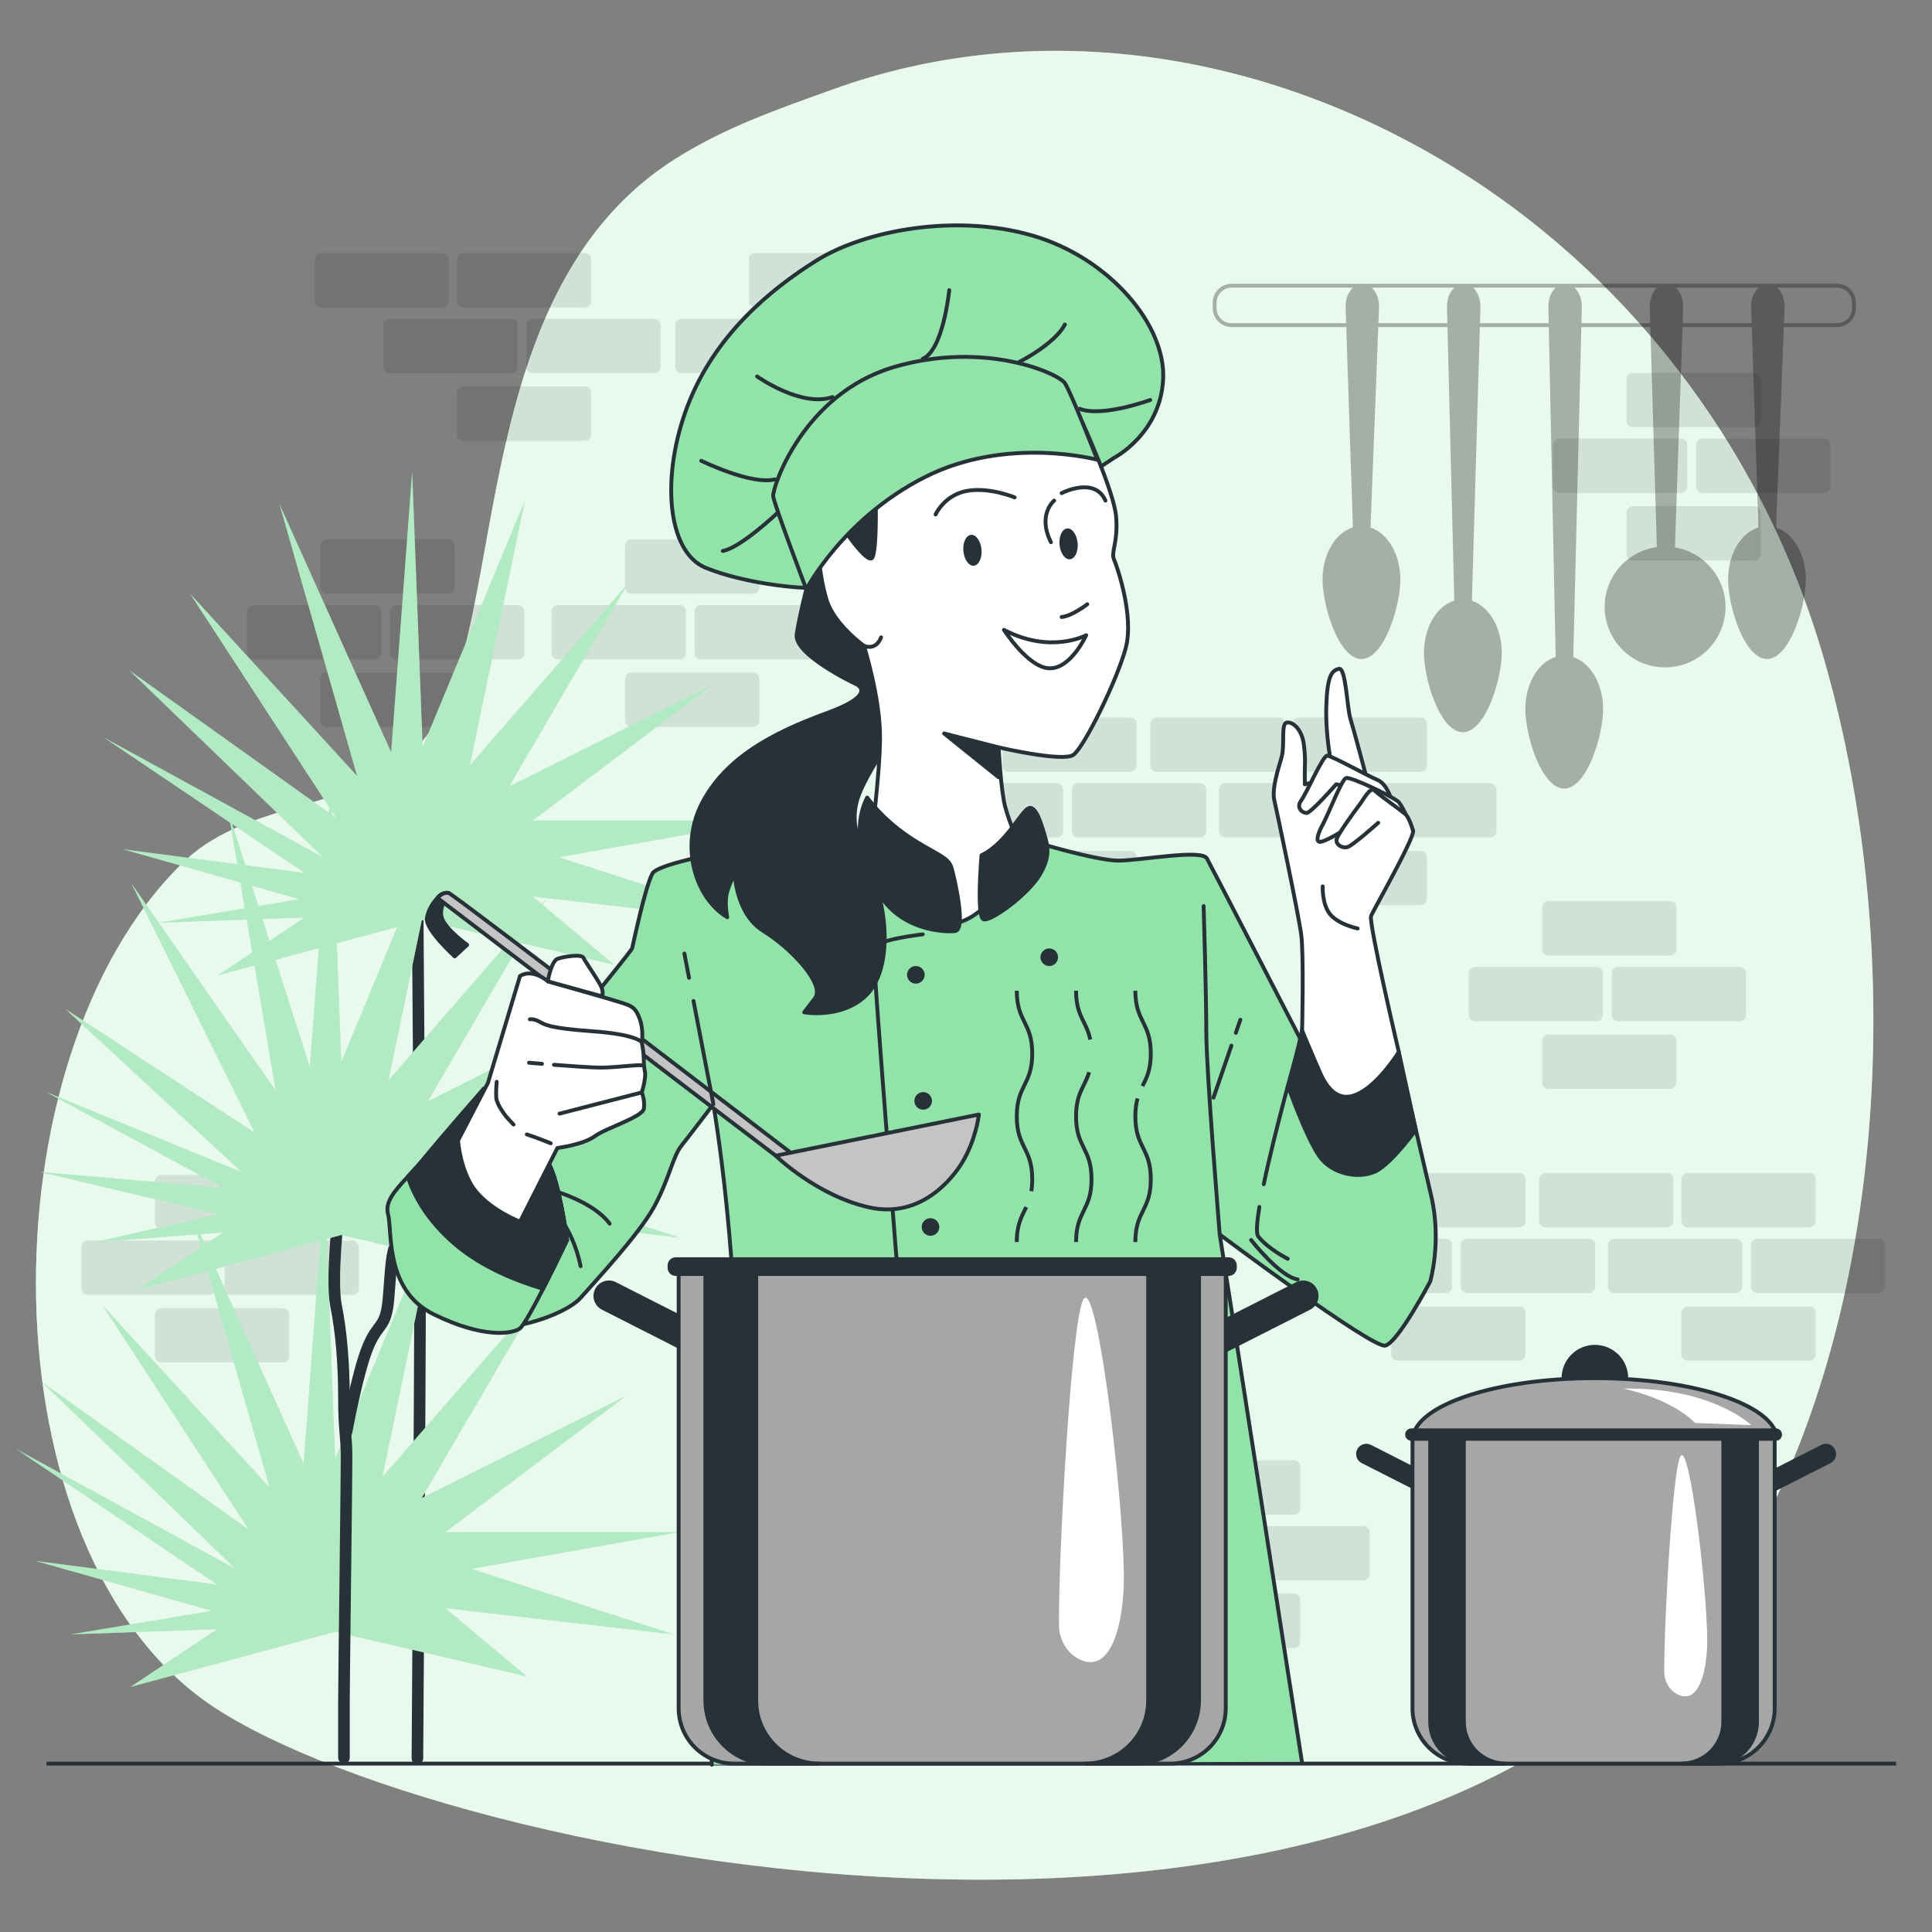 <?xml version="1.0" encoding="utf-8"?>
<!-- Generator: Adobe Illustrator 27.5.0, SVG Export Plug-In . SVG Version: 6.00 Build 0)  -->
<svg version="1.1" xmlns="http://www.w3.org/2000/svg" xmlns:xlink="http://www.w3.org/1999/xlink" x="0px" y="0px"
	 viewBox="0 0 500 500" style="enable-background:new 0 0 500 500;" xml:space="preserve">
<rect x="0" y="0" width="500" height="500" fill="#808080" stroke="none"/>
<g id="Background_Simple">
	<g>
		<path style="fill:#92E3A9;" d="M461.65,383.466c27.811-62.521,29.683-145.823,10.484-212.608
			c-16.53-57.501-53.313-101.357-95.799-127.473C327.041,13.084,268.284,4.066,215.386,23.19
			c-13.918,5.032-27.464,9.639-40.583,17.902c-53.783,33.874-43.405,117.347-62.275,146.384
			c-15.876,24.43-46.233,17.226-65.372,35.946c-51.643,50.515-51.779,178.202,7.813,218.115
			C118.188,483.88,392.765,538.32,461.65,383.466z"/>
		<path style="opacity:0.8;fill:#FFFFFF;" d="M461.65,383.466c27.811-62.521,29.683-145.823,10.484-212.608
			c-16.53-57.501-53.313-101.357-95.799-127.473C327.041,13.084,268.284,4.066,215.386,23.19
			c-13.918,5.032-27.464,9.639-40.583,17.902c-53.783,33.874-43.405,117.347-62.275,146.384
			c-15.876,24.43-46.233,17.226-65.372,35.946c-51.643,50.515-51.779,178.202,7.813,218.115
			C118.188,483.88,392.765,538.32,461.65,383.466z"/>
	</g>
</g>
<g id="Bricks">
	<g style="opacity:0.1;">
		<g>
			<path d="M432.209,247.299h-31.46c-0.91,0-1.648-0.738-1.648-1.648v-10.772c0-0.91,0.738-1.648,1.648-1.648h31.46
				c0.91,0,1.648,0.738,1.648,1.648v10.772C433.857,246.561,433.119,247.299,432.209,247.299z"/>
			<path d="M432.209,281.805h-31.46c-0.91,0-1.648-0.738-1.648-1.648v-10.772c0-0.91,0.738-1.648,1.648-1.648h31.46
				c0.91,0,1.648,0.738,1.648,1.648v10.772C433.857,281.067,433.119,281.805,432.209,281.805z"/>
			<path d="M450.219,264.303h-31.46c-0.91,0-1.648-0.738-1.648-1.648v-10.772c0-0.91,0.738-1.648,1.648-1.648h31.46
				c0.91,0,1.648,0.738,1.648,1.648v10.772C451.867,263.565,451.129,264.303,450.219,264.303z"/>
			<path d="M413.191,264.303h-31.46c-0.91,0-1.648-0.738-1.648-1.648v-10.772c0-0.91,0.738-1.648,1.648-1.648h31.46
				c0.91,0,1.648,0.738,1.648,1.648v10.772C414.839,263.565,414.101,264.303,413.191,264.303z"/>
		</g>
		<g>
			<path d="M454.031,110.564h-31.46c-0.91,0-1.648-0.738-1.648-1.648V98.144c0-0.91,0.738-1.648,1.648-1.648h31.46
				c0.91,0,1.648,0.738,1.648,1.648v10.772C455.679,109.826,454.941,110.564,454.031,110.564z"/>
			<path d="M454.031,145.07h-31.46c-0.91,0-1.648-0.738-1.648-1.648V132.65c0-0.91,0.738-1.648,1.648-1.648h31.46
				c0.91,0,1.648,0.738,1.648,1.648v10.772C455.679,144.331,454.941,145.07,454.031,145.07z"/>
			<path d="M472.041,127.568h-31.46c-0.91,0-1.648-0.738-1.648-1.648v-10.772c0-0.91,0.738-1.648,1.648-1.648h31.46
				c0.91,0,1.648,0.738,1.648,1.648v10.772C473.689,126.83,472.951,127.568,472.041,127.568z"/>
			<path d="M435.013,127.568h-31.46c-0.91,0-1.648-0.738-1.648-1.648v-10.772c0-0.91,0.738-1.648,1.648-1.648h31.46
				c0.91,0,1.648,0.738,1.648,1.648v10.772C436.661,126.83,435.923,127.568,435.013,127.568z"/>
		</g>
		<g>
			<path d="M73.214,318.124h-31.46c-0.91,0-1.648-0.738-1.648-1.648v-10.772c0-0.91,0.738-1.648,1.648-1.648h31.46
				c0.91,0,1.648,0.738,1.648,1.648v10.772C74.862,317.386,74.124,318.124,73.214,318.124z"/>
			<path d="M73.214,352.63h-31.46c-0.91,0-1.648-0.738-1.648-1.648V340.21c0-0.91,0.738-1.648,1.648-1.648h31.46
				c0.91,0,1.648,0.738,1.648,1.648v10.772C74.862,351.892,74.124,352.63,73.214,352.63z"/>
			<path d="M91.224,335.128h-31.46c-0.91,0-1.648-0.738-1.648-1.648v-10.772c0-0.91,0.738-1.648,1.648-1.648h31.46
				c0.91,0,1.648,0.738,1.648,1.648v10.772C92.873,334.391,92.135,335.128,91.224,335.128z"/>
			<path d="M54.196,335.128h-31.46c-0.91,0-1.648-0.738-1.648-1.648v-10.772c0-0.91,0.738-1.648,1.648-1.648h31.46
				c0.91,0,1.648,0.738,1.648,1.648v10.772C55.844,334.391,55.106,335.128,54.196,335.128z"/>
		</g>
		<g>
			<path d="M194.882,153.648h-31.46c-0.91,0-1.648-0.738-1.648-1.648v-10.772c0-0.91,0.738-1.648,1.648-1.648h31.46
				c0.91,0,1.648,0.738,1.648,1.648v10.772C196.53,152.91,195.792,153.648,194.882,153.648z"/>
			<path d="M194.882,188.153h-31.46c-0.91,0-1.648-0.738-1.648-1.648v-10.772c0-0.91,0.738-1.648,1.648-1.648h31.46
				c0.91,0,1.648,0.738,1.648,1.648v10.772C196.53,187.415,195.792,188.153,194.882,188.153z"/>
			<path d="M212.892,170.652h-31.46c-0.91,0-1.648-0.738-1.648-1.648v-10.772c0-0.91,0.738-1.648,1.648-1.648h31.46
				c0.91,0,1.648,0.738,1.648,1.648v10.772C214.54,169.914,213.802,170.652,212.892,170.652z"/>
			<path d="M175.864,170.652h-31.46c-0.91,0-1.648-0.738-1.648-1.648v-10.772c0-0.91,0.738-1.648,1.648-1.648h31.46
				c0.91,0,1.648,0.738,1.648,1.648v10.772C177.512,169.914,176.774,170.652,175.864,170.652z"/>
		</g>
		<g>
			<path d="M116.023,153.648h-31.46c-0.91,0-1.648-0.738-1.648-1.648v-10.772c0-0.91,0.738-1.648,1.648-1.648h31.46
				c0.91,0,1.648,0.738,1.648,1.648v10.772C117.671,152.91,116.933,153.648,116.023,153.648z"/>
			<path d="M116.023,188.153h-31.46c-0.91,0-1.648-0.738-1.648-1.648v-10.772c0-0.91,0.738-1.648,1.648-1.648h31.46
				c0.91,0,1.648,0.738,1.648,1.648v10.772C117.671,187.415,116.933,188.153,116.023,188.153z"/>
			<path d="M134.033,170.652h-31.46c-0.91,0-1.648-0.738-1.648-1.648v-10.772c0-0.91,0.738-1.648,1.648-1.648h31.46
				c0.91,0,1.648,0.738,1.648,1.648v10.772C135.682,169.914,134.944,170.652,134.033,170.652z"/>
			<path d="M97.005,170.652h-31.46c-0.91,0-1.648-0.738-1.648-1.648v-10.772c0-0.91,0.738-1.648,1.648-1.648h31.46
				c0.91,0,1.648,0.738,1.648,1.648v10.772C98.653,169.914,97.915,170.652,97.005,170.652z"/>
		</g>
		<g>
			<path d="M151.322,79.57h-31.46c-0.91,0-1.648-0.738-1.648-1.648V67.15c0-0.91,0.738-1.648,1.648-1.648h31.46
				c0.91,0,1.648,0.738,1.648,1.648v10.772C152.97,78.832,152.232,79.57,151.322,79.57z"/>
			<path d="M114.507,79.57h-31.46c-0.91,0-1.648-0.738-1.648-1.648V67.15c0-0.91,0.738-1.648,1.648-1.648h31.46
				c0.91,0,1.648,0.738,1.648,1.648v10.772C116.155,78.832,115.417,79.57,114.507,79.57z"/>
			<path d="M151.322,114.076h-31.46c-0.91,0-1.648-0.738-1.648-1.648v-10.772c0-0.91,0.738-1.648,1.648-1.648h31.46
				c0.91,0,1.648,0.738,1.648,1.648v10.772C152.97,113.338,152.232,114.076,151.322,114.076z"/>
			<path d="M169.332,96.574h-31.46c-0.91,0-1.648-0.738-1.648-1.648V84.154c0-0.91,0.738-1.648,1.648-1.648h31.46
				c0.91,0,1.648,0.738,1.648,1.648v10.772C170.98,95.836,170.242,96.574,169.332,96.574z"/>
			<path d="M132.304,96.574h-31.46c-0.91,0-1.648-0.738-1.648-1.648V84.154c0-0.91,0.738-1.648,1.648-1.648h31.46
				c0.91,0,1.648,0.738,1.648,1.648v10.772C133.952,95.836,133.214,96.574,132.304,96.574z"/>
		</g>
		<g>
			<path d="M292.516,199.735h-31.46c-0.91,0-1.648-0.738-1.648-1.648v-10.772c0-0.91,0.738-1.648,1.648-1.648h31.46
				c0.91,0,1.648,0.738,1.648,1.648v10.772C294.165,198.997,293.427,199.735,292.516,199.735z"/>
			<path d="M292.516,234.241h-31.46c-0.91,0-1.648-0.738-1.648-1.648v-10.772c0-0.91,0.738-1.648,1.648-1.648h31.46
				c0.91,0,1.648,0.738,1.648,1.648v10.772C294.165,233.503,293.427,234.241,292.516,234.241z"/>
			<path d="M310.527,216.74h-31.46c-0.91,0-1.648-0.738-1.648-1.648V204.32c0-0.91,0.738-1.648,1.648-1.648h31.46
				c0.91,0,1.648,0.738,1.648,1.648v10.772C312.175,216.002,311.437,216.74,310.527,216.74z"/>
			<path d="M273.498,216.74h-31.46c-0.91,0-1.648-0.738-1.648-1.648V204.32c0-0.91,0.738-1.648,1.648-1.648h31.46
				c0.91,0,1.648,0.738,1.648,1.648v10.772C275.146,216.002,274.409,216.74,273.498,216.74z"/>
		</g>
		<g>
			<path d="M367.62,199.735h-31.46c-0.91,0-1.648-0.738-1.648-1.648v-10.772c0-0.91,0.738-1.648,1.648-1.648h31.46
				c0.91,0,1.648,0.738,1.648,1.648v10.772C369.268,198.997,368.53,199.735,367.62,199.735z"/>
			<path d="M330.805,199.735h-31.46c-0.91,0-1.648-0.738-1.648-1.648v-10.772c0-0.91,0.738-1.648,1.648-1.648h31.46
				c0.91,0,1.648,0.738,1.648,1.648v10.772C332.453,198.997,331.715,199.735,330.805,199.735z"/>
			<path d="M367.62,234.241h-31.46c-0.91,0-1.648-0.738-1.648-1.648v-10.772c0-0.91,0.738-1.648,1.648-1.648h31.46
				c0.91,0,1.648,0.738,1.648,1.648v10.772C369.268,233.503,368.53,234.241,367.62,234.241z"/>
			<path d="M385.63,216.74h-31.46c-0.91,0-1.648-0.738-1.648-1.648V204.32c0-0.91,0.738-1.648,1.648-1.648h31.46
				c0.91,0,1.648,0.738,1.648,1.648v10.772C387.279,216.002,386.54,216.74,385.63,216.74z"/>
			<path d="M348.602,216.74h-31.46c-0.91,0-1.648-0.738-1.648-1.648V204.32c0-0.91,0.738-1.648,1.648-1.648h31.46
				c0.91,0,1.648,0.738,1.648,1.648v10.772C350.25,216.002,349.512,216.74,348.602,216.74z"/>
		</g>
		<g>
			<path d="M393.155,317.648h-31.46c-0.91,0-1.648-0.738-1.648-1.648v-10.772c0-0.91,0.738-1.648,1.648-1.648h31.46
				c0.91,0,1.648,0.738,1.648,1.648V316C394.803,316.91,394.065,317.648,393.155,317.648z"/>
			<path d="M393.155,352.154h-31.46c-0.91,0-1.648-0.738-1.648-1.648v-10.772c0-0.91,0.738-1.648,1.648-1.648h31.46
				c0.91,0,1.648,0.738,1.648,1.648v10.772C394.803,351.416,394.065,352.154,393.155,352.154z"/>
			<path d="M411.165,334.652h-31.46c-0.91,0-1.648-0.738-1.648-1.648v-10.772c0-0.91,0.738-1.648,1.648-1.648h31.46
				c0.91,0,1.648,0.738,1.648,1.648v10.772C412.814,333.914,412.076,334.652,411.165,334.652z"/>
			<path d="M374.137,334.652h-31.46c-0.91,0-1.648-0.738-1.648-1.648v-10.772c0-0.91,0.738-1.648,1.648-1.648h31.46
				c0.91,0,1.648,0.738,1.648,1.648v10.772C375.785,333.914,375.047,334.652,374.137,334.652z"/>
		</g>
		<g>
			<path d="M468.259,317.648h-31.46c-0.91,0-1.648-0.738-1.648-1.648v-10.772c0-0.91,0.738-1.648,1.648-1.648h31.46
				c0.91,0,1.648,0.738,1.648,1.648V316C469.907,316.91,469.169,317.648,468.259,317.648z"/>
			<path d="M431.443,317.648h-31.46c-0.91,0-1.648-0.738-1.648-1.648v-10.772c0-0.91,0.738-1.648,1.648-1.648h31.46
				c0.91,0,1.648,0.738,1.648,1.648V316C433.092,316.91,432.354,317.648,431.443,317.648z"/>
			<path d="M468.259,352.154h-31.46c-0.91,0-1.648-0.738-1.648-1.648v-10.772c0-0.91,0.738-1.648,1.648-1.648h31.46
				c0.91,0,1.648,0.738,1.648,1.648v10.772C469.907,351.416,469.169,352.154,468.259,352.154z"/>
			<path d="M486.269,334.652h-31.46c-0.91,0-1.648-0.738-1.648-1.648v-10.772c0-0.91,0.738-1.648,1.648-1.648h31.46
				c0.91,0,1.648,0.738,1.648,1.648v10.772C487.917,333.914,487.179,334.652,486.269,334.652z"/>
			<path d="M449.24,334.652h-31.46c-0.91,0-1.648-0.738-1.648-1.648v-10.772c0-0.91,0.738-1.648,1.648-1.648h31.46
				c0.91,0,1.648,0.738,1.648,1.648v10.772C450.889,333.914,450.151,334.652,449.24,334.652z"/>
		</g>
		<g>
			<path d="M334.844,392h-31.46c-0.91,0-1.648-0.738-1.648-1.648v-10.772c0-0.91,0.738-1.648,1.648-1.648h31.46
				c0.91,0,1.648,0.738,1.648,1.648v10.772C336.492,391.263,335.754,392,334.844,392z"/>
			<path d="M334.844,426.506h-31.46c-0.91,0-1.648-0.738-1.648-1.648v-10.772c0-0.91,0.738-1.648,1.648-1.648h31.46
				c0.91,0,1.648,0.738,1.648,1.648v10.772C336.492,425.768,335.754,426.506,334.844,426.506z"/>
			<path d="M352.854,409.005h-31.46c-0.91,0-1.648-0.738-1.648-1.648v-10.772c0-0.91,0.738-1.648,1.648-1.648h31.46
				c0.91,0,1.648,0.738,1.648,1.648v10.772C354.502,408.267,353.764,409.005,352.854,409.005z"/>
			<path d="M315.826,409.005h-31.46c-0.91,0-1.648-0.738-1.648-1.648v-10.772c0-0.91,0.738-1.648,1.648-1.648h31.46
				c0.91,0,1.648,0.738,1.648,1.648v10.772C317.474,408.267,316.736,409.005,315.826,409.005z"/>
		</g>
		<g>
			<path d="M226.904,79.57h-31.46c-0.91,0-1.648-0.738-1.648-1.648V67.15c0-0.91,0.738-1.648,1.648-1.648h31.46
				c0.91,0,1.648,0.738,1.648,1.648v10.772C228.553,78.832,227.815,79.57,226.904,79.57z"/>
			<path d="M226.904,114.076h-31.46c-0.91,0-1.648-0.738-1.648-1.648v-10.772c0-0.91,0.738-1.648,1.648-1.648h31.46
				c0.91,0,1.648,0.738,1.648,1.648v10.772C228.553,113.338,227.815,114.076,226.904,114.076z"/>
			<path d="M244.915,96.574h-31.46c-0.91,0-1.648-0.738-1.648-1.648V84.154c0-0.91,0.738-1.648,1.648-1.648h31.46
				c0.91,0,1.648,0.738,1.648,1.648v10.772C246.563,95.836,245.825,96.574,244.915,96.574z"/>
			<path d="M207.886,96.574h-31.46c-0.91,0-1.648-0.738-1.648-1.648V84.154c0-0.91,0.738-1.648,1.648-1.648h31.46
				c0.91,0,1.648,0.738,1.648,1.648v10.772C209.535,95.836,208.797,96.574,207.886,96.574z"/>
		</g>
	</g>
</g>
<g id="Plant">
	<g>
		<g>
			<g>
				<path style="fill:none;stroke:#263238;stroke-width:3;stroke-linecap:round;stroke-linejoin:round;stroke-miterlimit:10;" d="
					M108.025,227.955c0,0,0.679,84.877,0.679,107.285c0,22.408-0.679,119.82-0.679,119.82"/>
				<polygon style="fill:#92E3A9;" points="158.952,249.684 137.902,232.029 196.977,238.819 144.692,221.844 198.335,212.338 
					137.902,212.338 184.754,177.029 131.791,203.51 162.347,151.226 121.606,198.078 135.865,129.497 109.383,193.325 
					106.667,122.028 101.235,194.683 72.34,130.498 92.408,200.794 49.189,153.649 86.976,211.659 33.48,173.493 83.581,221.844 
					26.865,190.856 78.828,225.918 31.826,219.795 77.47,232.708 40.921,238.812 78.828,237.461 56.42,252.4 109.383,238.14 				"/>
				<polygon style="opacity:0.3;fill:#FFFFFF;" points="158.952,249.684 137.902,232.029 196.977,238.819 144.692,221.844 
					198.335,212.338 137.902,212.338 184.754,177.029 131.791,203.51 162.347,151.226 121.606,198.078 135.865,129.497 
					109.383,193.325 106.667,122.028 101.235,194.683 72.34,130.498 92.408,200.794 49.189,153.649 86.976,211.659 33.48,173.493 
					83.581,221.844 26.865,190.856 78.828,225.918 31.826,219.795 77.47,232.708 40.921,238.812 78.828,237.461 56.42,252.4 
					109.383,238.14 				"/>
				<polygon style="fill:#92E3A9;" points="136.308,433.855 115.258,416.201 174.333,422.991 122.048,406.016 175.691,396.509 
					115.258,396.509 162.11,361.2 109.147,387.682 139.703,335.398 98.962,382.25 113.221,313.669 86.739,377.497 84.023,306.2 
					78.591,378.855 49.696,314.669 69.764,384.966 26.545,337.82 64.332,395.83 10.836,357.664 60.937,406.016 4.221,375.027 
					56.184,410.09 9.182,403.966 54.826,416.88 18.277,422.983 56.184,421.633 33.776,436.571 86.739,422.312 				"/>
				<polygon style="opacity:0.3;fill:#FFFFFF;" points="136.308,433.855 115.258,416.201 174.333,422.991 122.048,406.016 
					175.691,396.509 115.258,396.509 162.11,361.2 109.147,387.682 139.703,335.398 98.962,382.25 113.221,313.669 86.739,377.497 
					84.023,306.2 78.591,378.855 49.696,314.669 69.764,384.966 26.545,337.82 64.332,395.83 10.836,357.664 60.937,406.016 
					4.221,375.027 56.184,410.09 9.182,403.966 54.826,416.88 18.277,422.983 56.184,421.633 33.776,436.571 86.739,422.312 				"/>
			</g>
			<path style="fill:none;stroke:#263238;stroke-width:3;stroke-linecap:round;stroke-linejoin:round;stroke-miterlimit:10;" d="
				M87.655,313.511c0,0-2.037,17.655-0.679,24.445c1.358,6.79,2.037,14.938,2.037,23.766c0,8.827,0.679,9.506,0.679,15.617
				c0,6.111-0.679,58.03-0.679,62.783c0,4.753,0,8.148,0,10.864c0,2.716,0,3.915,0,3.915"/>
			<path style="fill:none;stroke:#263238;stroke-width:3;stroke-linecap:round;stroke-linejoin:round;stroke-miterlimit:10;" d="
				M89.692,370.549c0,0,2.716-14.938,5.432-21.729c2.716-6.79,4.753-4.753,5.432-12.901c0.679-8.148,0.679-11.543,2.037-14.259
				c1.358-2.716,2.716-7.469,2.716-7.469l1.358-5.432"/>
			<polygon style="fill:#92E3A9;" points="137.902,331.166 116.853,313.511 175.927,320.302 123.643,303.326 177.285,293.82 
				116.853,293.82 163.705,258.511 110.742,284.993 141.297,232.708 100.556,279.56 114.816,210.98 88.334,274.807 85.618,203.51 
				80.186,276.165 59.136,210.301 71.358,282.276 34.013,228.634 65.926,293.141 16.943,261.136 62.531,303.326 11.982,282.633 
				57.778,307.4 10.328,303.304 56.42,314.19 24.385,321.494 57.778,318.943 35.37,333.882 88.334,319.622 			"/>
			<polygon style="opacity:0.3;fill:#FFFFFF;" points="137.902,331.166 116.853,313.511 175.927,320.302 123.643,303.326 
				177.285,293.82 116.853,293.82 163.705,258.511 110.742,284.993 141.297,232.708 100.556,279.56 114.816,210.98 88.334,274.807 
				85.618,203.51 80.186,276.165 59.136,210.301 71.358,282.276 34.013,228.634 65.926,293.141 16.943,261.136 62.531,303.326 
				11.982,282.633 57.778,307.4 10.328,303.304 56.42,314.19 24.385,321.494 57.778,318.943 35.37,333.882 88.334,319.622 			"/>
		</g>
	</g>
</g>
<g id="Table">
	<line style="fill:none;stroke:#263238;stroke-miterlimit:10;" x1="12.04" y1="456.418" x2="490.709" y2="456.418"/>
</g>
<g id="Ladles">
	<path style="opacity:0.3;" d="M475.425,73.442H318.733c-2.691,0-4.882,2.19-4.882,4.882v1.439c0,2.692,2.19,4.883,4.882,4.883
		h29.677l1.721,51.846c-4.574,1.398-7.854,6.971-7.854,13.457c0,7.053,4.251,20.604,10.066,20.604
		c5.814,0,10.065-13.551,10.065-20.604c0-6.392-3.223-11.949-7.717-13.416l2.005-51.888h17.913l1.765,70.796
		c-4.575,1.396-7.856,6.972-7.856,13.458c0,7.053,4.251,20.604,10.065,20.604c5.814,0,10.065-13.551,10.065-20.604
		c0-6.394-3.225-11.953-7.722-13.417l2.058-70.837h17.844l1.786,85.373c-4.577,1.396-7.858,6.971-7.858,13.459
		c0,7.053,4.251,20.604,10.066,20.604c5.814,0,10.065-13.551,10.065-20.604c0-6.395-3.225-11.955-7.723-13.418l2.083-85.414h17.862
		l1.68,56.945c-7.728,1.054-13.499,7.634-13.499,15.491c0,8.624,7.016,15.639,15.639,15.639c8.624,0,15.64-7.016,15.64-15.639
		c0-7.637-5.598-14.186-13.094-15.416l1.96-57.02h17.932l1.721,51.846c-4.574,1.398-7.853,6.971-7.853,13.457
		c0,7.053,4.251,20.604,10.065,20.604c5.814,0,10.065-13.551,10.065-20.604c0-6.392-3.223-11.949-7.717-13.416l2.005-51.888h13.77
		c2.692,0,4.883-2.19,4.883-4.883v-1.439C480.308,75.633,478.117,73.442,475.425,73.442z M318.733,83.646
		c-2.141,0-3.882-1.742-3.882-3.883v-1.439c0-2.141,1.741-3.882,3.882-3.882h31.432c-0.082,0.073-0.169,0.133-0.247,0.215
		c-1.141,1.197-1.767,3.087-1.673,5.047l0.131,3.942H318.733z M356.735,83.646l0.159-4.112c0.049-1.924-0.593-3.761-1.716-4.914
		c-0.066-0.068-0.141-0.116-0.209-0.178h21.439c-0.082,0.073-0.169,0.133-0.247,0.215c-1.142,1.197-1.768,3.086-1.675,5.043
		l0.098,3.946H356.735z M383.014,83.646l0.12-4.112c0.049-1.924-0.593-3.761-1.716-4.914c-0.066-0.068-0.141-0.116-0.209-0.178
		h21.437c-0.082,0.074-0.169,0.133-0.247,0.215c-1.141,1.197-1.767,3.086-1.673,5.04l0.083,3.948H383.014z M409.273,83.646
		l0.1-4.112c0.049-1.924-0.593-3.761-1.716-4.914c-0.066-0.068-0.141-0.116-0.209-0.178h21.438
		c-0.082,0.073-0.169,0.133-0.247,0.215c-1.142,1.197-1.767,3.086-1.675,5.045l0.116,3.944H409.273z M435.471,83.646l0.141-4.111
		c0.05-1.924-0.591-3.761-1.715-4.915c-0.066-0.068-0.141-0.116-0.21-0.178h21.436c-0.082,0.073-0.169,0.133-0.247,0.215
		c-1.141,1.197-1.767,3.087-1.673,5.047l0.131,3.942H435.471z M479.308,79.763c0,2.141-1.742,3.883-3.883,3.883h-13.731l0.159-4.112
		c0.049-1.924-0.593-3.761-1.716-4.914c-0.066-0.068-0.141-0.116-0.209-0.178h15.497c2.141,0,3.883,1.742,3.883,3.882V79.763z"/>
</g>
<g id="Character">
	<g>
		<path style="fill:#92E3A9;stroke:#263238;stroke-linecap:round;stroke-linejoin:round;stroke-miterlimit:10;" d="M336.924,455.883
			L315.668,319.49c0,0,39.536,29.583,42.853,28.753c3.318-0.829,11.612-16.588,11.612-16.588s3.041-10.229,0.276-22.118
			c-2.765-11.888-11.059-47.553-11.059-47.553l-21.565-2.212l-1.106,9.4c0,0-22.947-44.512-24.33-47
			c-1.382-2.488-17.141,0.553-22.947,0.553s-22.118-4.977-22.118-4.977l-59.718-0.829c0,0-36.771,5.529-38.706,9.124
			c-1.935,3.594-4.977,18.247-5.253,19.353c-0.276,1.106-32.347,39.536-40.365,51.424c-8.018,11.888-7.741,42.853-0.829,45.894
			c6.912,3.041,23.5-1.935,27.924-6.912c4.423-4.977,14.93-16.312,18.8-23.224c3.871-6.912,4.977-13.271,7.188-16.035
			c2.212-2.765,8.294-10.782,8.294-10.782s7.415,42.935,5.637,85.908c-1.182,28.569-6.577,80.622-6.041,85.043"/>
		<path style="fill:none;stroke:#263238;stroke-linecap:round;stroke-linejoin:round;stroke-miterlimit:10;" d="M238.809,241.801
			c0,0-12.165,1.382-12.718,3.594c-0.553,2.212,15.297,197.579,15.297,197.579"/>
		<g>
			<g>
				<circle style="fill:#263238;" cx="237.019" cy="252.284" r="2.276"/>
				<path style="fill:#263238;" d="M273.823,247.731c0,1.257-1.019,2.277-2.277,2.277c-1.257,0-2.276-1.019-2.276-2.277
					c0-1.257,1.019-2.276,2.276-2.276C272.803,245.455,273.823,246.474,273.823,247.731z"/>
			</g>
			<g>
				<path style="fill:#263238;" d="M241.192,284.915c0,1.257-1.019,2.276-2.277,2.276c-1.257,0-2.277-1.019-2.277-2.276
					c0-1.257,1.019-2.277,2.277-2.277C240.173,282.638,241.192,283.657,241.192,284.915z"/>
			</g>
			<g>
				<path style="fill:#263238;" d="M243.089,317.545c0,1.257-1.019,2.276-2.277,2.276c-1.257,0-2.276-1.019-2.276-2.276
					c0-1.257,1.019-2.277,2.276-2.277C242.07,315.268,243.089,316.288,243.089,317.545z"/>
			</g>
			<g>
				<path style="fill:#263238;" d="M244.986,350.175c0,1.257-1.019,2.276-2.277,2.276c-1.257,0-2.277-1.019-2.277-2.276
					c0-1.257,1.019-2.277,2.277-2.277C243.967,347.899,244.986,348.918,244.986,350.175z"/>
				<path style="fill:#263238;" d="M279.514,345.622c0,1.257-1.019,2.276-2.277,2.276s-2.276-1.019-2.276-2.276
					c0-1.257,1.019-2.277,2.276-2.277S279.514,344.365,279.514,345.622z"/>
			</g>
			<g>
				<path style="fill:#263238;" d="M246.884,382.806c0,1.257-1.019,2.277-2.276,2.277c-1.257,0-2.277-1.019-2.277-2.277
					s1.019-2.276,2.277-2.276C245.864,380.529,246.884,381.548,246.884,382.806z"/>
				<path style="fill:#263238;" d="M281.411,378.253c0,1.257-1.019,2.277-2.277,2.277c-1.257,0-2.277-1.019-2.277-2.277
					c0-1.257,1.019-2.277,2.277-2.277C280.392,375.976,281.411,376.995,281.411,378.253z"/>
			</g>
		</g>
		<g>
			<path style="fill:none;stroke:#263238;stroke-linecap:round;stroke-linejoin:round;stroke-miterlimit:10;" d="M141.458,311.037
				c0,0,6.593,5.651,8.79,16.639"/>
			<path style="fill:none;stroke:#263238;stroke-linecap:round;stroke-linejoin:round;stroke-miterlimit:10;" d="M142.399,307.898
				c0,0,10.988,2.825,15.383,8.79"/>
		</g>
		<g>
			<path style="fill:#92E3A9;stroke:#263238;stroke-linecap:round;stroke-linejoin:round;stroke-miterlimit:10;" d="
				M125.214,281.757c0,0-9.963,11.353-15.292,17.841c-5.329,6.488-10.658,10.195-9.5,14.597c1.159,4.402-0.927,19.694,11.817,25.95
				c12.743,6.256,20.158,5.097,22.243,3.707c2.085-1.39,12.28-22.938,12.28-22.938s-2.085-15.524-4.866-19.926
				C139.116,296.585,125.214,281.757,125.214,281.757z"/>
			<path style="fill:#263238;stroke:#263238;stroke-linecap:round;stroke-linejoin:round;stroke-miterlimit:10;" d="
				M125.214,281.757c0,0-9.963,11.353-15.292,17.841c-1.514,1.843-3.023,3.457-4.388,4.931c1.393,4.331,4.693,11.136,12.483,17.696
				c6.937,5.842,15.831,9.335,22.534,11.313c3.124-6.1,6.21-12.623,6.21-12.623s-2.085-15.524-4.866-19.926
				C139.116,296.585,125.214,281.757,125.214,281.757z"/>
			<path style="fill:none;stroke:#263238;stroke-linecap:round;stroke-linejoin:round;stroke-miterlimit:10;" d="M125.214,281.757
				l-6.671,13.404c0,0,5.938,15.807,16.035,21.012c0,0,5.232,3.12,12.183,4.741c0,0-2.085-15.524-4.866-19.926
				C139.116,296.585,125.214,281.757,125.214,281.757z"/>
		</g>
		<g>
			<path style="fill:#263238;stroke:#263238;stroke-linecap:round;stroke-linejoin:round;stroke-miterlimit:10;" d="
				M113.211,232.384c0,0-2.232,2.232-2.728,5.208c-0.496,2.976,7.192,9.92,7.192,9.92l3.224-2.976c0,0-5.208-3.72-6.448-6.696
				c-1.24-2.976,1.736-6.696,1.736-6.696S114.451,230.648,113.211,232.384z"/>
			<path style="fill:#C4C4C4;stroke:#263238;stroke-linecap:round;stroke-linejoin:round;stroke-miterlimit:10;" d="
				M113.211,232.384c0,0,84.322,64.234,87.547,66.714l5.208,0.248c0,0-88.291-67.706-89.779-68.202
				C114.699,230.648,113.211,232.384,113.211,232.384z"/>
			<path style="fill:#C4C4C4;stroke:#263238;stroke-linecap:round;stroke-linejoin:round;stroke-miterlimit:10;" d="
				M200.758,299.098c0,0,10.664,10.416,24.305,13.392c13.64,2.976,21.689-8.017,23.809-11.408c3.72-5.952,4.464-12.648,4.464-12.648
				L200.758,299.098z"/>
		</g>
		<g>
			<path style="fill:#FFFFFF;stroke:#263238;stroke-linecap:round;stroke-linejoin:round;stroke-miterlimit:10;" d="
				M134.579,252.584l-0.555,1.852l-7.739,25.796l-7.741,14.93c0,0,0.553,8.294,4.7,13.271c4.147,4.977,11.335,7.741,11.335,7.741
				l9.677-19.077c0,0,6.635-0.829,9.676-3.041s12.441-4.977,12.718-7.188c0.277-2.212-0.553-4.147-0.553-4.147
				s1.106-3.594,0.829-5.253c-0.277-1.659-0.277-1.659-0.277-1.659s0-2.765-0.276-4.424c-0.277-1.659-0.277-1.659-0.277-1.659
				s0.553-3.041-0.553-6.082c-1.106-3.041-2.212-3.318-4.7-4.147c-2.488-0.829-17.141-4.976-19.077-5.529
				C141.767,253.966,137.979,250.525,134.579,252.584z"/>
			<path style="fill:none;stroke:#263238;stroke-linecap:round;stroke-linejoin:round;stroke-miterlimit:10;" d="M137.136,263.807
				c0,0,0.916-0.229,2.406,0.573c1.489,0.802,2.52,1.718,13.862,2.52c11.341,0.802,12.693,2.824,12.693,2.824"/>
			<path style="fill:none;stroke:#263238;stroke-linecap:round;stroke-linejoin:round;stroke-miterlimit:10;" d="M143.367,275.569
				c4.373,0.343,9.764,0.725,12.098,0.725c4.239,0,10.683-0.974,11.184-0.487"/>
			<path style="fill:none;stroke:#263238;stroke-linecap:round;stroke-linejoin:round;stroke-miterlimit:10;" d="M136.907,275.034
				c0,0,1.357,0.119,3.36,0.285"/>
			
				<line style="fill:none;stroke:#263238;stroke-linecap:round;stroke-linejoin:round;stroke-miterlimit:10;" x1="144.812" y1="288.209" x2="166.097" y2="282.719"/>
			<path style="fill:none;stroke:#263238;stroke-linecap:round;stroke-linejoin:round;stroke-miterlimit:10;" d="M136.334,293.593
				c1.948,0.573,6.186,2.291,6.186,2.291"/>
			<path style="fill:none;stroke:#263238;stroke-linecap:round;stroke-linejoin:round;stroke-miterlimit:10;" d="M128.544,279.961
				c0,0-0.229,2.291-0.115,4.124c0.115,1.833,2.52,4.812,2.52,4.812s0.859,1.031,1.962,2.134"/>
			<path style="fill:#FFFFFF;stroke:#263238;stroke-linecap:round;stroke-linejoin:round;stroke-miterlimit:10;" d="
				M141.767,253.966c0,0,0.868-5.28,2.586-5.853s6.186-1.26,6.645-0.229c0.458,1.031,4.468,6.645,4.812,8.019
				c0.344,1.375,0,1.948,0,1.948L141.767,253.966z"/>
		</g>
		
			<line style="fill:none;stroke:#263238;stroke-linecap:round;stroke-linejoin:round;stroke-miterlimit:10;" x1="178.326" y1="253.062" x2="177.115" y2="246.77"/>
		
			<line style="fill:none;stroke:#263238;stroke-linecap:round;stroke-linejoin:round;stroke-miterlimit:10;" x1="184.62" y1="285.76" x2="179.478" y2="259.047"/>
		<path style="fill:none;stroke:#263238;stroke-linecap:round;stroke-linejoin:round;stroke-miterlimit:10;" d="M315.668,319.49
			c0,0-3.474-42.136-3.474-52.099c0-9.963-0.695-32.901-0.695-32.901"/>
		
			<line style="fill:none;stroke:#263238;stroke-linecap:round;stroke-linejoin:round;stroke-miterlimit:10;" x1="318.689" y1="270.617" x2="314.048" y2="284.074"/>
		
			<line style="fill:none;stroke:#263238;stroke-linecap:round;stroke-linejoin:round;stroke-miterlimit:10;" x1="320.999" y1="263.916" x2="319.832" y2="267.301"/>
		<path style="fill:none;stroke:#263238;stroke-linecap:round;stroke-linejoin:round;stroke-miterlimit:10;" d="M325.93,312.366
			c-0.667,4.009-0.874,6.886-0.297,7.621c2.549,3.244,7.646,5.792,7.646,5.792"/>
		<path style="fill:none;stroke:#263238;stroke-linecap:round;stroke-linejoin:round;stroke-miterlimit:10;" d="M335.828,271.794
			c0,0-5.775,20.371-8.772,34.675"/>
		<path style="fill:none;stroke:#263238;stroke-linecap:round;stroke-linejoin:round;stroke-miterlimit:10;" d="M323.78,320.914
			c0,0,7.414,9.5,12.048,10.195"/>
		<path style="fill:#263238;stroke:#263238;stroke-linecap:round;stroke-linejoin:round;stroke-miterlimit:10;" d="M336.986,266.696
			c0,0,5.329,11.353,10.89,13.67c5.561,2.317,14.134-8.109,14.134-8.109l4.402,20.158c0,0-5.329,7.414-9.5,10.195
			c-4.171,2.78-12.048,1.622-15.524-3.475c-3.475-5.097-7.878-17.609-7.878-17.609L336.986,266.696z"/>
		<g>
			<path style="fill:#FFFFFF;stroke:#263238;stroke-linecap:round;stroke-linejoin:round;stroke-miterlimit:10;" d="
				M336.986,266.696c0,0,0.463-19.463-0.232-24.792s-6.256-31.743-6.951-34.755s0.927-7.878,1.854-11.122
				c0.927-3.244-0.232-8.804,1.39-9.036c1.622-0.232,3.939,1.854,4.402,5.792c0.463,3.939,0.232,4.866,0.232,6.719
				c0,1.854,0,3.475,0,3.475l7.878-1.854c0,0,19.926,11.817,20.158,13.902s-10.195,20.389-10.89,22.011
				c-0.695,1.622,7.183,35.218,7.183,35.218s-4.866,7.878-10.195,10.658c-5.329,2.78-8.341-1.158-10.195-5.329
				C339.767,273.415,336.986,266.696,336.986,266.696z"/>
			<g>
				<g>
					<path style="fill:#FFFFFF;stroke:#263238;stroke-linecap:round;stroke-linejoin:round;stroke-miterlimit:10;" d="
						M353.437,200.431c0,0-3.012-11.353-3.939-14.365c-0.927-3.012-1.158-13.438-3.012-12.975s-3.012,1.854-3.244,9.731
						s1.39,15.292,1.39,15.292L353.437,200.431z"/>
					<path style="fill:#FFFFFF;stroke:#263238;stroke-linecap:round;stroke-linejoin:round;stroke-miterlimit:10;" d="
						M359.924,206.455c0,0-1.159-3.707-3.475-4.634c-2.317-0.927-11.817-6.256-12.975-6.256c-1.158,0-5.329,9.731-6.719,11.585
						c-1.39,1.854,0.232,3.244,1.39,3.244s7.646-7.414,7.646-7.414l3.475,0.695L359.924,206.455z"/>
					<path style="fill:#FFFFFF;stroke:#263238;stroke-linecap:round;stroke-linejoin:round;stroke-miterlimit:10;" d="
						M363.863,210.857c0,0-0.927-2.085-1.854-3.244c-0.927-1.158-12.512-6.719-13.67-6.256c-1.159,0.463-4.402,9.036-6.024,12.048
						c-1.622,3.012-1.854,4.866-0.232,4.402c1.622-0.463,5.793-2.78,7.414-4.402c1.622-1.622,5.561-6.024,5.561-6.024
						L363.863,210.857z"/>
				</g>
				<path style="fill:#FFFFFF;stroke:#263238;stroke-linecap:round;stroke-linejoin:round;stroke-miterlimit:10;" d="
					M365.717,215.028c0,0-0.927-3.244-1.853-4.171c-0.927-0.927-6.951-5.097-8.109-6.256c-1.159-1.158-3.012,2.549-3.939,3.707
					c-0.927,1.159-5.097,6.951-5.793,8.573s1.39,2.78,2.78,2.317c1.39-0.463,7.878-6.256,7.878-6.256"/>
			</g>
			<path style="fill:none;stroke:#263238;stroke-linecap:round;stroke-linejoin:round;stroke-miterlimit:10;" d="M342.315,229.393
				c0,0-0.232,4.866,2.085,7.414c2.317,2.549,6.951,3.475,6.951,3.475"/>
		</g>
		<g>
			<g>
				<path style="fill:#92E3A9;stroke:#263238;stroke-linecap:round;stroke-linejoin:round;stroke-miterlimit:10;" d="
					M288.298,118.494c0,0,11.888-6.082,12.718-20.183c0.829-14.1-13.824-31.518-33.73-37.324s-43.406-1.382-55.847,6.359
					c-12.441,7.741-26.541,19.63-33.453,37.6s-5.529,37.877,4.7,42.024c10.229,4.147,27.647,6.359,35.665,4.7
					c8.018-1.659,19.077-16.588,32.347-20.459c13.271-3.871,25.435-6.082,28.753-7.465
					C282.768,122.365,288.298,118.494,288.298,118.494z"/>
				<g>
					<path style="fill:none;stroke:#263238;stroke-linecap:round;stroke-linejoin:round;stroke-miterlimit:10;" d="M201.265,132.691
						c0,0-9.641,9.133-14.208,9.895"/>
					<path style="fill:none;stroke:#263238;stroke-linecap:round;stroke-linejoin:round;stroke-miterlimit:10;" d="M181.476,119.245
						c0,0,12.939,6.343,19.028,4.82"/>
					<path style="fill:none;stroke:#263238;stroke-linecap:round;stroke-linejoin:round;stroke-miterlimit:10;" d="M195.937,97.426
						c0,0,11.417,8.119,19.535,5.328"/>
					<path style="fill:none;stroke:#263238;stroke-linecap:round;stroke-linejoin:round;stroke-miterlimit:10;" d="M245.663,75.1
						c0,0-1.522,15.476-6.85,17.759"/>
					<path style="fill:none;stroke:#263238;stroke-linecap:round;stroke-linejoin:round;stroke-miterlimit:10;" d="M262.915,94.128
						c0,0,9.894-4.82,12.685-10.148"/>
					<path style="fill:none;stroke:#263238;stroke-linecap:round;stroke-linejoin:round;stroke-miterlimit:10;" d="M297.673,103.515
						c0,0-12.432,4.567-18.267,2.283"/>
				</g>
			</g>
			<path style="fill:#263238;stroke:#263238;stroke-linecap:round;stroke-linejoin:round;stroke-miterlimit:10;" d="
				M208.674,152.501c0,0-1.659,6.359-2.488,11.612c-0.829,5.253,14.93,12.718,14.93,12.718s7.188,2.488-7.188,7.741
				c-14.376,5.253-25.988,11.612-32.071,22.947c-6.082,11.335-1.935,24.882,6.359,29.859c0,0-0.829-3.871,0-6.635
				c0.829-2.765,1.935-4.7,1.935-4.7s0.277,10.506,7.465,14.93c7.188,4.423,16.035,13.824,13.271,17.418
				c-2.765,3.594-2.765,3.594-2.765,3.594s9.124,1.659,15.482-3.871c6.359-5.529,6.359-18.247,3.594-27.371
				c-2.765-9.124-8.294-16.035-4.977-24.882c3.318-8.847,13.547-20.459,12.994-27.094c-0.553-6.635-23.5-37.047-23.5-37.047
				L208.674,152.501z"/>
			<g>
				<path style="fill:#FFFFFF;stroke:#263238;stroke-linecap:round;stroke-linejoin:round;stroke-miterlimit:10;" d="
					M280.003,109.094c0,0,8.294,17.971,8.847,24.606c0.553,6.635-1.382,9.124-0.553,11.059s5.253,14.653,3.041,22.947
					c-2.212,8.294-10.782,25.712-13.547,27.647c-2.765,1.935-19.353-1.935-19.353-1.935s0.553,10.782,1.659,15.206
					s3.871,10.23,3.871,10.23s-1.106,7.188-5.806,12.441c-4.7,5.253-8.294,7.465-11.888,7.741
					c-3.594,0.276-20.459-17.418-20.735-19.353c-0.277-1.935,2.212-18.8,2.212-29.03c0-10.229-4.147-23.5-4.147-23.5
					s-7.741-5.529-9.677-11.888c-1.935-6.359-2.212-13.547-2.212-13.547l-0.829-7.465c0,0,13.824-22.118,36.218-27.094
					C269.498,102.183,280.003,109.094,280.003,109.094z"/>
				<path style="fill:none;stroke:#263238;stroke-linecap:round;stroke-linejoin:round;stroke-miterlimit:10;" d="M272.815,129.553
					c0,0-4.424,3.594-0.83,10.782"/>
				<path style="fill:none;stroke:#263238;stroke-linecap:round;stroke-linejoin:round;stroke-miterlimit:10;" d="M281.386,156.371
					c0,0-3.871,3.041-6.635,3.318"/>
				<path style="fill:none;stroke:#263238;stroke-linecap:round;stroke-linejoin:round;stroke-miterlimit:10;" d="M281.109,164.389
					c0,0-9.124,4.977-21.288-1.382c0,0,6.359,9.953,11.888,9.953C277.239,172.96,281.109,164.389,281.109,164.389z"/>
				<path style="fill:none;stroke:#263238;stroke-linecap:round;stroke-linejoin:round;stroke-miterlimit:10;" d="M262.586,128.724
					c0,0-6.635-2.765-12.441-1.659c-5.806,1.106-8.018,6.082-8.018,6.082"/>
				<path style="fill:none;stroke:#263238;stroke-linecap:round;stroke-linejoin:round;stroke-miterlimit:10;" d="M274.751,127.618
					c0,0,8.571-4.424,11.335,1.935"/>
				<path style="fill:#263238;" d="M254.005,142.195c0.202,2.205-0.682,4.088-1.974,4.207c-1.292,0.119-2.504-1.573-2.706-3.777
					c-0.202-2.205,0.682-4.088,1.974-4.207C252.591,138.299,253.803,139.99,254.005,142.195z"/>
				<path style="fill:#263238;" d="M278.888,140.536c0.202,2.205-0.681,4.088-1.974,4.207c-1.292,0.119-2.504-1.573-2.706-3.777
					c-0.202-2.205,0.681-4.088,1.974-4.207C277.474,136.64,278.686,138.331,278.888,140.536z"/>
				<path style="fill:#263238;stroke:#263238;stroke-linecap:round;stroke-linejoin:round;stroke-miterlimit:10;" d="
					M217.244,135.359c0,0,7.465,11.335,8.571,8.847c1.106-2.488,0.829-13.547,0.829-14.377
					C226.644,129,221.668,130.659,217.244,135.359z"/>
				<polygon style="fill:#263238;stroke:#263238;stroke-linecap:round;stroke-linejoin:round;stroke-miterlimit:10;" points="
					258.439,193.419 244.339,189.824 258.439,201.16 				"/>
				<path style="fill:none;stroke:#263238;stroke-linecap:round;stroke-linejoin:round;stroke-miterlimit:10;" d="M223.603,167.154
					c0,0,3.041,1.382,4.423-2.212"/>
			</g>
			<path style="fill:#92E3A9;stroke:#263238;stroke-linecap:round;stroke-linejoin:round;stroke-miterlimit:10;" d="
				M208.674,152.501c0,0,9.4-18.247,30.688-29.03s44.61-4.48,44.61-4.48s-6.734-17.362-8.393-19.85
				c-1.659-2.488-20.735-11.059-44.236-4.147c-23.5,6.912-31.518,31.241-31.241,33.453
				C200.38,130.659,208.674,152.501,208.674,152.501z"/>
			<path style="fill:#263238;stroke:#263238;stroke-linecap:round;stroke-linejoin:round;stroke-miterlimit:10;" d="
				M224.433,206.413c0,0,3.594,5.253,10.506,9.953c6.912,4.7,10.506,5.253,11.335,8.294c0.829,3.041,3.871,16.035,0.829,16.312
				c-3.041,0.277-14.376-0.277-19.906-10.23C221.668,220.789,221.391,212.219,224.433,206.413z"/>
			<path style="fill:#263238;stroke:#263238;stroke-linecap:round;stroke-linejoin:round;stroke-miterlimit:10;" d="
				M254.015,221.342c0,0-1.382,16.035,0.553,16.588c1.935,0.553,11.335-6.359,14.376-11.335s2.212-7.741,1.382-10.506
				c-0.829-2.765-2.212-7.741-4.147-6.912C264.245,210.007,260.374,218.301,254.015,221.342z"/>
		</g>
	</g>
	<g>
		<g>
			<path style="fill:none;stroke:#263238;stroke-miterlimit:10;" d="M266.908,308.284c0.146-0.893,0.232-1.909,0.232-3.1
				c0-8.128-4-8.128-4-16.256c0-8.134,4-8.134,4-16.267s-4-8.134-4-16.267"/>
			<path style="fill:none;stroke:#263238;stroke-miterlimit:10;" d="M263.141,321.446c0-4.682,1.327-6.668,2.452-9.063"/>
		</g>
		<g>
			<path style="fill:none;stroke:#263238;stroke-miterlimit:10;" d="M282.157,269.043c-0.954-4.766-3.674-5.943-3.674-12.649"/>
			<path style="fill:none;stroke:#263238;stroke-miterlimit:10;" d="M278.483,321.446c0-8.131,4-8.131,4-16.261
				c0-8.128-4-8.128-4-16.256c0-6.1,2.25-7.625,3.375-11.438"/>
		</g>
		<g>
			<path style="fill:none;stroke:#263238;stroke-miterlimit:10;" d="M295.682,281.086c1.045-2.135,2.143-4.164,2.143-8.425
				c0-8.134-4-8.134-4-16.267"/>
			<path style="fill:none;stroke:#263238;stroke-miterlimit:10;" d="M293.826,321.446c0-8.131,4-8.131,4-16.261
				c0-8.128-4-8.128-4-16.256c0-1.936,0.227-3.411,0.572-4.645"/>
		</g>
	</g>
</g>
<g id="Cooking_Pots">
	<g>
		<g>
			<path style="fill:#263238;" d="M179.319,350.417c-0.608,0-1.224-0.139-1.803-0.434l-21.735-11.04
				c-1.964-0.997-2.748-3.398-1.75-5.363c0.998-1.966,3.399-2.75,5.363-1.75l21.735,11.04c1.965,0.997,2.748,3.398,1.75,5.363
				C182.176,349.619,180.774,350.417,179.319,350.417z"/>
		</g>
		<g>
			<path style="fill:#263238;" d="M315.518,350.417c0.608,0,1.224-0.139,1.803-0.434l21.735-11.04
				c1.965-0.997,2.748-3.398,1.75-5.363c-0.999-1.966-3.399-2.75-5.363-1.75l-21.735,11.04c-1.965,0.997-2.748,3.398-1.75,5.363
				C312.661,349.619,314.063,350.417,315.518,350.417z"/>
		</g>
		<path style="fill:#A6A6A6;stroke:#263238;stroke-miterlimit:10;" d="M302.896,456.418h-112.94c-7.91,0-14.323-6.413-14.323-14.323
			V327.913H317.22v114.182C317.22,450.006,310.807,456.418,302.896,456.418z"/>
		<g>
			<path style="fill:#263238;stroke:#263238;stroke-miterlimit:10;" d="M195.715,440.093v-112.18h-13.163v112.18
				c0,9.016,7.309,16.325,16.325,16.325h13.163C203.024,456.418,195.715,449.109,195.715,440.093z"/>
			<path style="fill:#263238;stroke:#263238;stroke-miterlimit:10;" d="M297.138,327.913v112.18c0,9.016-7.309,16.325-16.325,16.325
				h13.163c9.016,0,16.325-7.309,16.325-16.325v-112.18H297.138z"/>
		</g>
		<path style="fill:#FFFFFF;" d="M279.631,429.54c-3.398-1.525-5.478-5.017-5.549-8.741c-0.297-15.505,3.101-79.271,6.324-84.546
			c3.795-6.21,11.385,60.198,10.35,75.723C289.928,424.396,286.199,432.488,279.631,429.54z"/>
		<path style="fill:#263238;" d="M317.964,330.211H174.889c-1.17,0-2.119-0.949-2.119-2.119V327.5c0-1.17,0.949-2.119,2.119-2.119
			h143.075c1.17,0,2.119,0.949,2.119,2.119v0.592C320.083,329.263,319.134,330.211,317.964,330.211z"/>
	</g>
	<g>
		<circle style="fill:#263238;stroke:#263238;stroke-miterlimit:10;" cx="412.759" cy="356.669" r="8.121"/>
		<path style="fill:#A6A6A6;stroke:#263238;stroke-miterlimit:10;" d="M459.926,372.137c-0.9-8.594-21.666-15.468-47.167-15.468
			c-25.501,0-46.267,6.874-47.167,15.468H459.926z"/>
		<g>
			<g>
				<path style="fill:#263238;" d="M367.99,386.241c-0.402,0-0.811-0.092-1.194-0.287l-14.389-7.309
					c-1.301-0.66-1.819-2.25-1.159-3.55c0.661-1.301,2.25-1.821,3.551-1.158l14.389,7.309c1.301,0.66,1.819,2.25,1.159,3.55
					C369.881,385.713,368.953,386.241,367.99,386.241z"/>
			</g>
			<g>
				<path style="fill:#263238;" d="M458.158,386.241c0.402,0,0.811-0.092,1.194-0.287l14.389-7.309
					c1.301-0.66,1.819-2.25,1.159-3.55c-0.661-1.301-2.25-1.821-3.551-1.158l-14.389,7.309c-1.301,0.66-1.819,2.25-1.159,3.55
					C456.267,385.713,457.196,386.241,458.158,386.241z"/>
			</g>
			<path style="fill:#A6A6A6;stroke:#263238;stroke-miterlimit:10;" d="M444.962,456.418h-65.09c-7.91,0-14.323-6.413-14.323-14.323
				v-70.752h93.736v70.752C459.285,450.006,452.872,456.418,444.962,456.418z"/>
			<g>
				<path style="fill:#263238;stroke:#263238;stroke-miterlimit:10;" d="M378.844,445.611v-74.268h-8.714v74.268
					c0,5.969,4.839,10.808,10.808,10.808h8.714C383.683,456.418,378.844,451.579,378.844,445.611z"/>
				<path style="fill:#263238;stroke:#263238;stroke-miterlimit:10;" d="M445.99,371.343v74.268c0,5.969-4.839,10.808-10.808,10.808
					h8.714c5.969,0,10.808-4.839,10.808-10.808v-74.268H445.99z"/>
			</g>
			<path style="fill:#FFFFFF;" d="M434.4,438.624c-2.25-1.009-3.627-3.322-3.674-5.787c-0.196-10.265,2.053-52.48,4.187-55.972
				c2.512-4.111,7.538,39.853,6.852,50.131C441.217,435.218,438.749,440.575,434.4,438.624z"/>
			<path style="fill:#263238;" d="M459.582,372.865h-94.329c-0.883,0-1.599-0.716-1.599-1.599v0c0-0.883,0.716-1.599,1.599-1.599
				h94.329c0.883,0,1.599,0.716,1.599,1.599v0C461.181,372.149,460.465,372.865,459.582,372.865z"/>
		</g>
		<path style="fill:#FFFFFF;" d="M453.235,368.805c0,0-10.363-9.897-33.097-9.43c0,0,11.988,2.32,18.562,8.894L453.235,368.805z"/>
	</g>
</g>
</svg>
